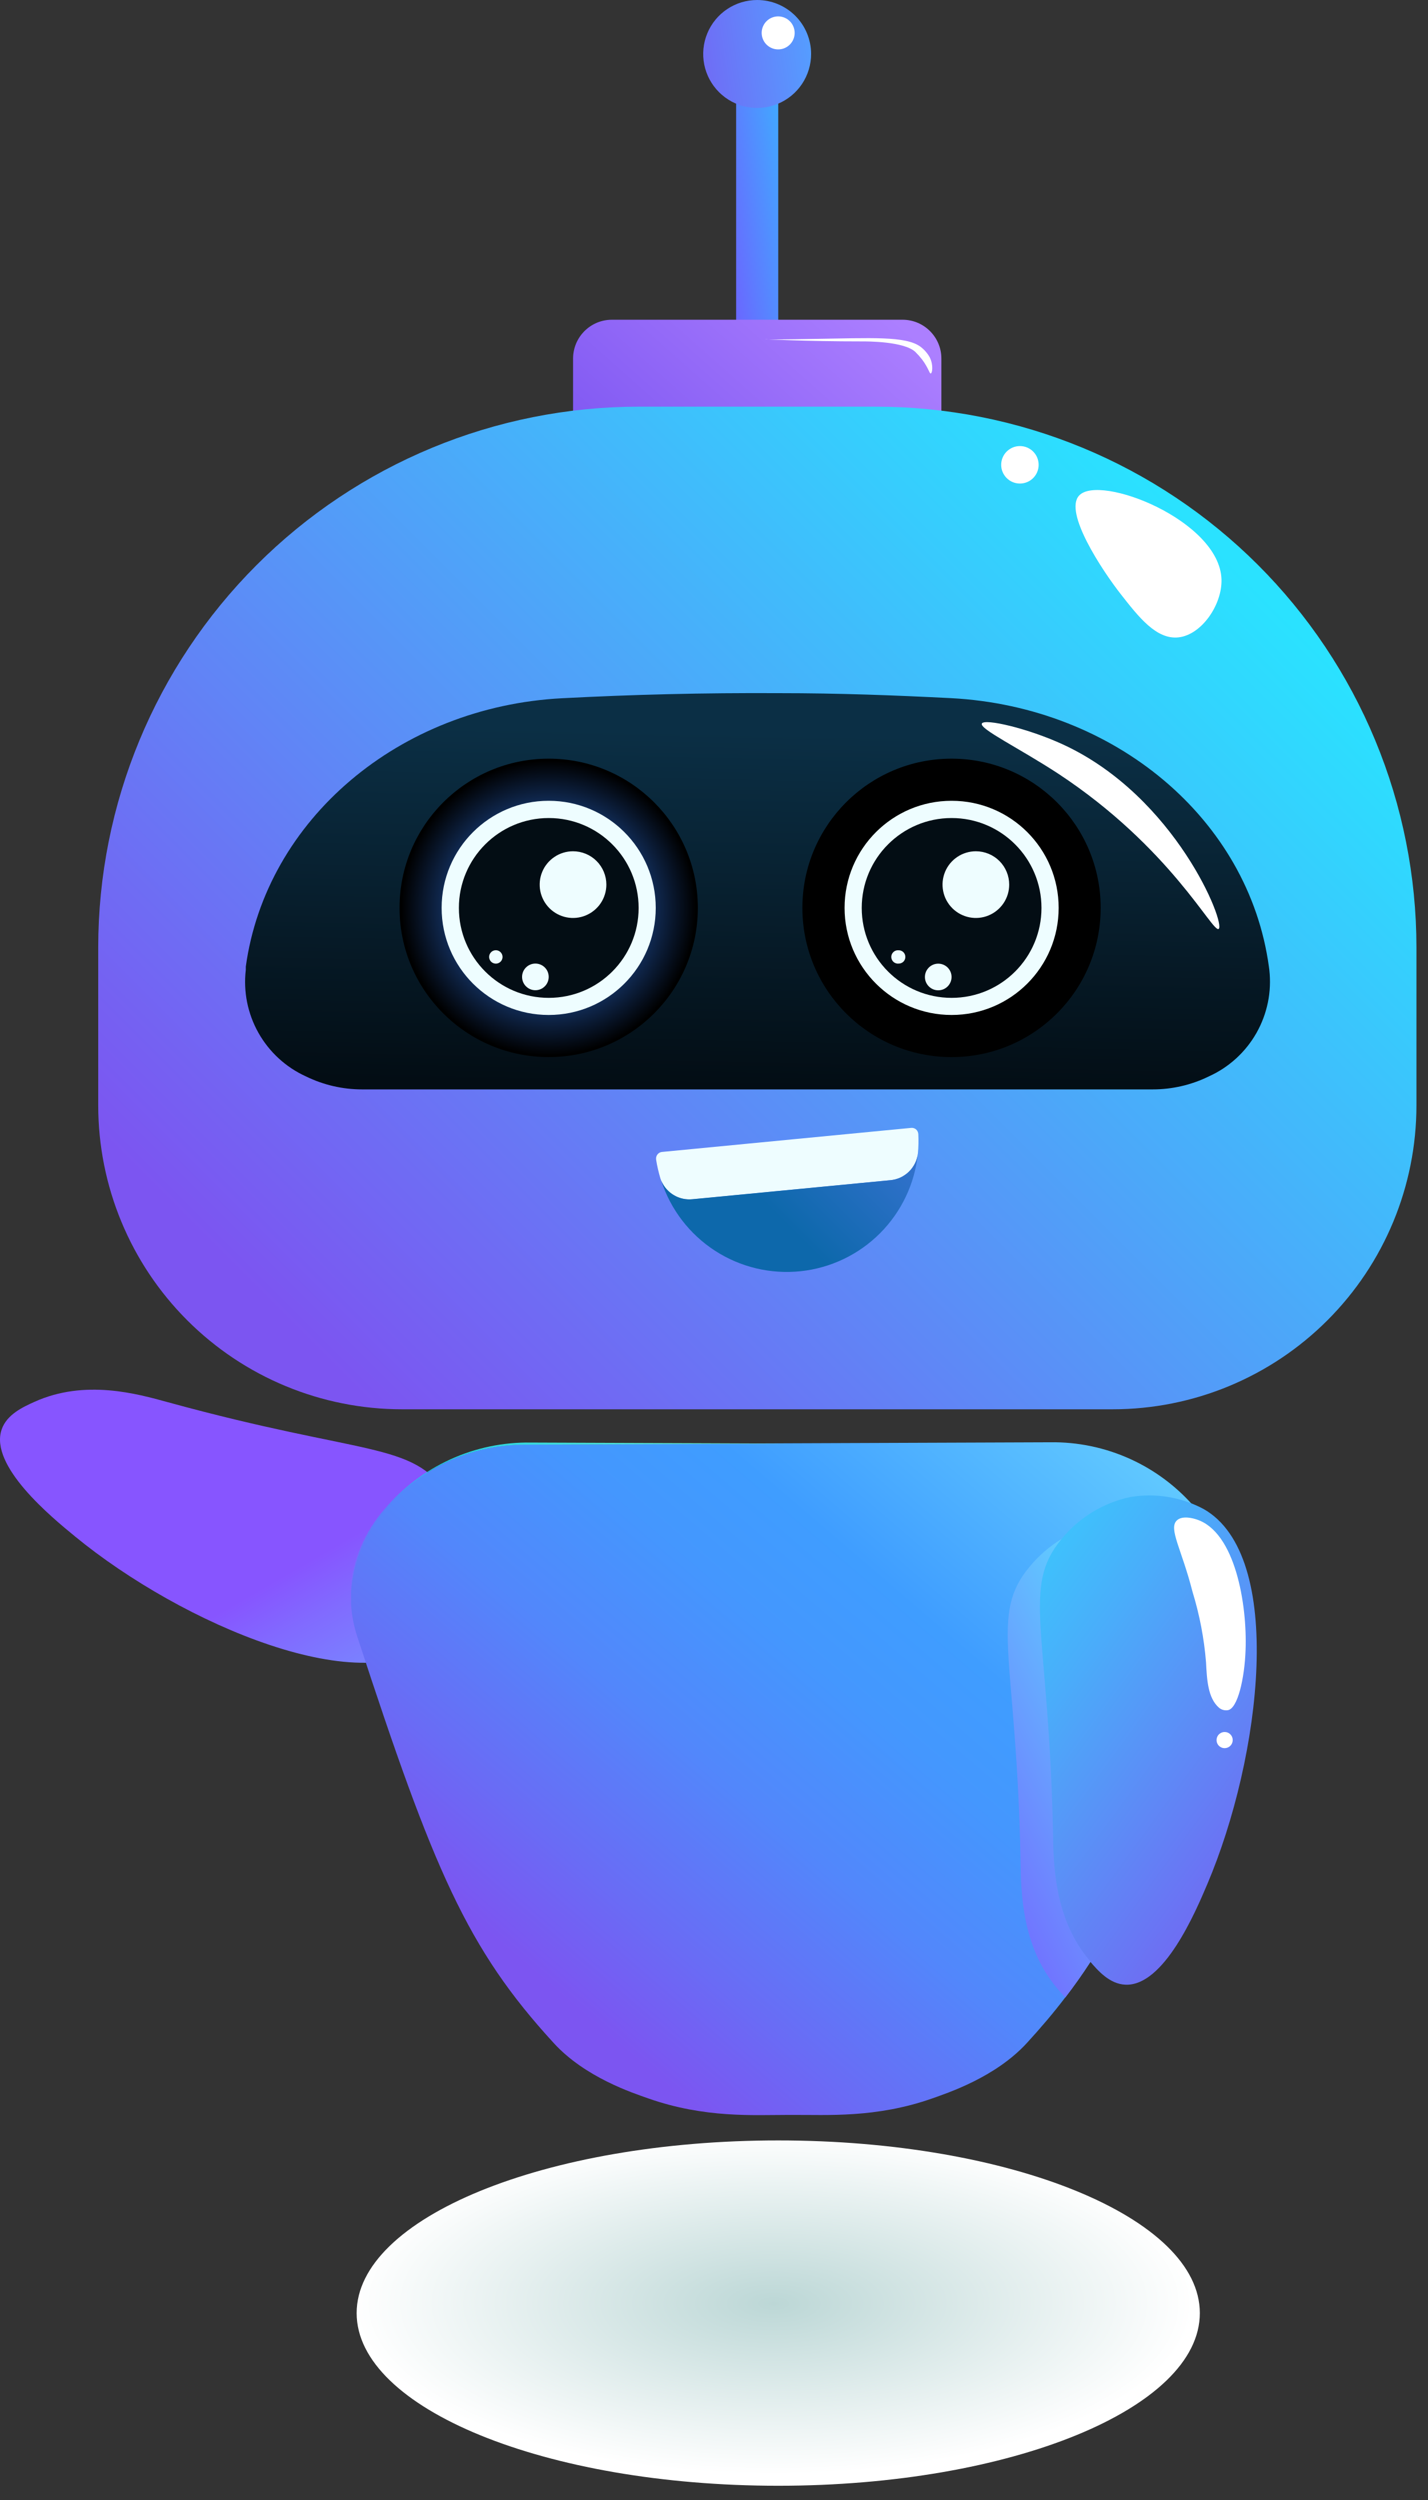 <svg width="64" height="112" viewBox="0 0 64 112" fill="none" xmlns="http://www.w3.org/2000/svg">
<rect x="0" y="0" width="64" height="112" fill="#333333" stroke="none"/>
<path d="M7.515 62.817C16.371 65.246 18.47 64.565 20.049 66.941C20.741 67.957 21.067 69.18 20.973 70.406C20.839 71.542 20.331 72.602 19.529 73.417C16.495 76.355 8.139 72.759 3.356 68.827C2.313 67.973 -0.494 65.67 0.076 64.037C0.307 63.367 1.027 63.036 1.539 62.805C3.815 61.773 6.179 62.451 7.515 62.817Z" fill="url(#paint0_linear)"/>
<path d="M34.879 3.242H32.992V15.622H34.879V3.242Z" fill="url(#paint1_linear)"/>
<path d="M40.451 14.324H27.424C26.463 14.324 25.684 15.104 25.684 16.065V20.72C25.684 21.681 26.463 22.461 27.424 22.461H40.451C41.412 22.461 42.191 21.681 42.191 20.72V16.065C42.191 15.104 41.412 14.324 40.451 14.324Z" fill="url(#paint2_linear)"/>
<path d="M28.627 18.219H39.223C42.408 18.215 45.562 18.838 48.505 20.054C51.448 21.27 54.122 23.054 56.375 25.304C58.628 27.554 60.416 30.227 61.635 33.168C62.855 36.109 63.482 39.263 63.482 42.447V49.52C63.482 53.132 62.048 56.595 59.494 59.148C56.941 61.702 53.478 63.136 49.867 63.136H18.018C14.407 63.136 10.944 61.702 8.39 59.148C5.837 56.595 4.402 53.132 4.402 49.52V42.447C4.402 36.021 6.955 29.859 11.499 25.315C16.042 20.771 22.205 18.219 28.63 18.219H28.627Z" fill="url(#paint3_linear)"/>
<path d="M54.177 48.223C53.394 48.607 52.532 48.806 51.659 48.805H16.233C15.359 48.806 14.496 48.607 13.711 48.223C12.814 47.816 12.07 47.133 11.585 46.275C11.101 45.417 10.901 44.427 11.016 43.449V43.306C11.925 36.722 17.885 31.658 25.198 31.281C28.278 31.119 31.536 31.034 34.92 31.053C37.574 31.053 40.138 31.15 42.622 31.277C49.961 31.662 55.968 36.695 56.869 43.306L56.888 43.449C57 44.429 56.798 45.42 56.311 46.278C55.824 47.136 55.077 47.817 54.177 48.223Z" fill="url(#paint4_linear)"/>
<path style="mix-blend-mode:screen" d="M24.591 47.358C28.283 47.358 31.276 44.365 31.276 40.673C31.276 36.981 28.283 33.988 24.591 33.988C20.899 33.988 17.906 36.981 17.906 40.673C17.906 44.365 20.899 47.358 24.591 47.358Z" fill="url(#paint5_radial)"/>
<path d="M24.591 45.471C27.241 45.471 29.389 43.323 29.389 40.673C29.389 38.023 27.241 35.875 24.591 35.875C21.941 35.875 19.793 38.023 19.793 40.673C19.793 43.323 21.941 45.471 24.591 45.471Z" fill="#EEFDFF"/>
<path d="M24.594 44.704C26.819 44.704 28.622 42.901 28.622 40.676C28.622 38.452 26.819 36.648 24.594 36.648C22.37 36.648 20.566 38.452 20.566 40.676C20.566 42.901 22.37 44.704 24.594 44.704Z" fill="url(#paint6_linear)"/>
<path d="M27.176 39.631C27.176 39.926 27.088 40.215 26.924 40.461C26.76 40.706 26.526 40.898 26.253 41.011C25.98 41.124 25.68 41.154 25.39 41.096C25.1 41.038 24.834 40.896 24.625 40.687C24.416 40.478 24.274 40.212 24.216 39.922C24.159 39.632 24.188 39.332 24.301 39.059C24.414 38.786 24.606 38.553 24.852 38.389C25.097 38.224 25.386 38.137 25.681 38.137C26.078 38.137 26.458 38.294 26.738 38.574C27.018 38.855 27.176 39.234 27.176 39.631Z" fill="#EEFDFF"/>
<path d="M23.995 44.362C24.325 44.362 24.592 44.094 24.592 43.765C24.592 43.435 24.325 43.168 23.995 43.168C23.666 43.168 23.398 43.435 23.398 43.765C23.398 44.094 23.666 44.362 23.995 44.362Z" fill="#EEFDFF"/>
<path d="M22.523 42.867C22.523 42.927 22.506 42.985 22.474 43.035C22.441 43.085 22.394 43.124 22.339 43.147C22.284 43.171 22.223 43.177 22.165 43.165C22.106 43.154 22.052 43.125 22.01 43.083C21.968 43.041 21.939 42.987 21.927 42.928C21.916 42.87 21.922 42.809 21.945 42.754C21.969 42.699 22.008 42.652 22.058 42.619C22.108 42.587 22.166 42.57 22.226 42.57C22.304 42.571 22.379 42.603 22.435 42.658C22.49 42.714 22.521 42.788 22.523 42.867Z" fill="#EEFDFF"/>
<path style="mix-blend-mode:screen" d="M42.646 47.358C46.337 47.358 49.33 44.365 49.33 40.673C49.33 36.981 46.337 33.988 42.646 33.988C38.954 33.988 35.961 36.981 35.961 40.673C35.961 44.365 38.954 47.358 42.646 47.358Z" fill="url(#paint7_radial)"/>
<path d="M42.649 45.471C45.299 45.471 47.447 43.323 47.447 40.673C47.447 38.023 45.299 35.875 42.649 35.875C40 35.875 37.852 38.023 37.852 40.673C37.852 43.323 40 45.471 42.649 45.471Z" fill="#EEFDFF"/>
<path d="M42.649 44.704C44.873 44.704 46.677 42.901 46.677 40.676C46.677 38.452 44.873 36.648 42.649 36.648C40.424 36.648 38.621 38.452 38.621 40.676C38.621 42.901 40.424 44.704 42.649 44.704Z" fill="url(#paint8_linear)"/>
<path d="M45.23 39.631C45.23 39.926 45.143 40.215 44.978 40.461C44.814 40.706 44.581 40.898 44.308 41.011C44.035 41.124 43.735 41.154 43.445 41.096C43.155 41.038 42.889 40.896 42.68 40.687C42.471 40.478 42.328 40.212 42.271 39.922C42.213 39.632 42.243 39.332 42.356 39.059C42.469 38.786 42.66 38.553 42.906 38.389C43.152 38.224 43.441 38.137 43.736 38.137C44.133 38.137 44.513 38.294 44.793 38.574C45.073 38.855 45.23 39.234 45.23 39.631Z" fill="#EEFDFF"/>
<path d="M42.05 44.366C42.38 44.366 42.647 44.098 42.647 43.769C42.647 43.439 42.38 43.172 42.05 43.172C41.72 43.172 41.453 43.439 41.453 43.769C41.453 44.098 41.72 44.366 42.05 44.366Z" fill="#EEFDFF"/>
<path d="M40.576 42.869C40.577 42.908 40.569 42.947 40.555 42.983C40.54 43.02 40.518 43.053 40.491 43.081C40.463 43.109 40.43 43.131 40.394 43.146C40.358 43.161 40.319 43.169 40.28 43.169C40.238 43.174 40.195 43.17 40.155 43.157C40.114 43.144 40.077 43.123 40.046 43.095C40.014 43.066 39.989 43.032 39.971 42.993C39.954 42.955 39.945 42.913 39.945 42.871C39.945 42.828 39.954 42.786 39.971 42.748C39.989 42.709 40.014 42.675 40.046 42.647C40.077 42.618 40.114 42.597 40.155 42.584C40.195 42.572 40.238 42.568 40.28 42.572C40.358 42.572 40.434 42.603 40.489 42.659C40.545 42.715 40.576 42.79 40.576 42.869Z" fill="#EEFDFF"/>
<path d="M36.352 2.418C36.352 2.896 36.21 3.364 35.944 3.762C35.679 4.159 35.301 4.469 34.859 4.652C34.417 4.835 33.931 4.883 33.462 4.79C32.993 4.697 32.562 4.466 32.224 4.128C31.886 3.79 31.655 3.359 31.562 2.89C31.469 2.421 31.517 1.935 31.7 1.493C31.883 1.051 32.193 0.673 32.59 0.408C32.988 0.142 33.456 0 33.934 0C34.575 0 35.19 0.255 35.644 0.708C36.097 1.162 36.352 1.777 36.352 2.418Z" fill="url(#paint9_linear)"/>
<path d="M35.615 1.474C35.615 1.62 35.572 1.763 35.491 1.884C35.41 2.006 35.294 2.101 35.159 2.157C35.024 2.213 34.875 2.227 34.732 2.199C34.588 2.17 34.457 2.1 34.353 1.996C34.25 1.893 34.179 1.761 34.151 1.618C34.122 1.475 34.137 1.326 34.193 1.191C34.249 1.056 34.344 0.94 34.465 0.859C34.587 0.778 34.73 0.734 34.876 0.734C35.072 0.734 35.26 0.812 35.399 0.951C35.538 1.09 35.615 1.278 35.615 1.474Z" fill="white"/>
<path d="M54.745 25.963C54.776 27.091 53.855 28.439 52.819 28.554C51.83 28.662 51.04 27.653 50.224 26.61C49.408 25.566 47.667 22.948 48.364 22.201C49.269 21.215 54.668 23.314 54.745 25.963Z" fill="white"/>
<path d="M45.711 21.663C46.174 21.663 46.55 21.287 46.55 20.824C46.55 20.36 46.174 19.984 45.711 19.984C45.247 19.984 44.871 20.36 44.871 20.824C44.871 21.287 45.247 21.663 45.711 21.663Z" fill="white"/>
<path d="M54.617 41.616C54.347 41.805 52.468 37.978 47.424 34.658C45.653 33.503 43.9 32.66 44.004 32.417C44.108 32.175 46.08 32.629 47.659 33.361C52.691 35.694 54.948 41.389 54.617 41.616Z" fill="white"/>
<path d="M41.713 16.732C41.651 16.732 41.613 16.489 41.328 16.108C41.236 15.99 41.137 15.878 41.031 15.773C40.527 15.284 38.81 15.295 38.675 15.295C35.999 15.295 34.281 15.191 34.281 15.203C34.281 15.214 35.536 15.203 36.457 15.184C39.048 15.145 40.592 15.045 41.255 15.534C41.423 15.661 41.563 15.821 41.667 16.004C41.844 16.362 41.782 16.724 41.713 16.732Z" fill="white"/>
<path d="M41.138 51.676C41.101 51.988 40.957 52.277 40.731 52.496C40.505 52.714 40.211 52.847 39.898 52.873L31.041 53.728C30.73 53.761 30.417 53.687 30.154 53.516C29.891 53.346 29.695 53.09 29.598 52.793C29.514 52.515 29.45 52.232 29.405 51.946C29.4 51.906 29.402 51.865 29.413 51.826C29.424 51.787 29.442 51.75 29.467 51.718C29.491 51.687 29.522 51.66 29.557 51.641C29.592 51.622 29.631 51.61 29.671 51.607L40.837 50.529C40.877 50.525 40.916 50.529 40.954 50.541C40.992 50.553 41.027 50.572 41.057 50.598C41.116 50.651 41.152 50.726 41.157 50.806C41.172 51.096 41.166 51.387 41.138 51.676Z" fill="#EEFDFF"/>
<path d="M41.139 51.68C40.999 53.028 40.401 54.287 39.444 55.247C38.487 56.207 37.229 56.808 35.881 56.951C34.533 57.093 33.177 56.768 32.04 56.03C30.904 55.292 30.055 54.186 29.637 52.897C29.751 53.168 29.95 53.395 30.204 53.544C30.458 53.693 30.753 53.757 31.046 53.724L39.903 52.873C40.214 52.846 40.507 52.712 40.731 52.495C40.956 52.278 41.1 51.99 41.139 51.68Z" fill="url(#paint10_linear)"/>
<path d="M55.103 71.565C55.103 71.645 55.103 71.722 55.103 71.799C55.083 72.324 54.987 72.843 54.818 73.34C52.381 80.783 50.921 84.711 48.873 87.887C48.519 88.434 48.145 88.962 47.748 89.478C47.225 90.167 46.651 90.841 46.016 91.534C44.599 93.074 42.458 93.767 41.78 94.01C39.258 94.899 37.032 94.738 35.55 94.749H35.292C33.805 94.749 31.58 94.899 29.058 94.01C28.368 93.767 26.227 93.07 24.822 91.534C20.933 87.298 19.431 83.779 16.019 73.34C15.86 72.868 15.764 72.377 15.734 71.88C15.734 71.68 15.734 71.495 15.734 71.276C15.838 69.954 16.355 68.698 17.213 67.687C17.987 66.748 18.96 65.993 20.063 65.478C21.165 64.963 22.369 64.701 23.586 64.71L35.43 64.66L47.059 64.614C48.303 64.595 49.536 64.853 50.668 65.369C51.8 65.885 52.804 66.647 53.605 67.599C54.34 68.457 54.838 69.492 55.049 70.602C55.072 70.748 55.095 70.902 55.111 71.049C55.126 71.195 55.103 71.395 55.103 71.565Z" fill="url(#paint11_linear)"/>
<path d="M35.403 64.672L23.558 64.722C22.342 64.714 21.139 64.977 20.036 65.492C18.934 66.007 17.96 66.761 17.186 67.699C16.329 68.712 15.812 69.969 15.707 71.291C15.808 69.93 16.349 68.638 17.247 67.61C18.049 66.658 19.052 65.896 20.184 65.38C21.316 64.864 22.549 64.606 23.793 64.626L35.403 64.672Z" fill="url(#paint12_linear)"/>
<path d="M47.178 82.121C47.005 72.933 45.761 71.116 47.594 68.929C48.373 67.981 49.449 67.326 50.648 67.069C51.775 66.877 52.935 67.066 53.944 67.604C57.621 69.688 56.528 78.717 54.106 84.416C53.578 85.66 52.161 88.994 50.436 88.914C49.727 88.883 49.208 88.286 48.842 87.859C47.221 85.964 47.205 83.507 47.178 82.121Z" fill="url(#paint13_linear)"/>
<path d="M48.869 87.898C48.515 88.445 48.141 88.972 47.745 89.488C47.618 89.357 47.502 89.227 47.402 89.103C45.781 87.205 45.762 84.752 45.739 83.366C45.565 74.178 44.318 72.361 46.154 70.177C46.558 69.691 47.039 69.275 47.579 68.945C45.769 71.125 47.005 72.958 47.194 82.118C47.217 83.504 47.24 85.969 48.854 87.856C48.861 87.869 48.866 87.883 48.869 87.898Z" fill="url(#paint14_linear)"/>
<path d="M54.052 74.47C53.965 73.396 53.761 72.335 53.444 71.305C52.963 69.406 52.354 68.478 52.747 68.112C53.005 67.874 53.517 68.035 53.625 68.07C55.362 68.625 55.901 71.882 55.824 73.923C55.781 75.171 55.473 76.564 55.019 76.618C54.95 76.627 54.881 76.622 54.815 76.603C54.748 76.584 54.687 76.551 54.634 76.507C54.126 76.068 54.091 75.221 54.052 74.47Z" fill="white"/>
<path d="M55.247 77.956C55.247 78.027 55.226 78.097 55.186 78.157C55.147 78.216 55.09 78.263 55.024 78.29C54.958 78.317 54.885 78.325 54.815 78.311C54.745 78.297 54.68 78.262 54.629 78.212C54.579 78.161 54.544 78.097 54.53 78.026C54.516 77.956 54.524 77.883 54.551 77.817C54.578 77.751 54.625 77.695 54.684 77.655C54.744 77.615 54.814 77.594 54.885 77.594C54.933 77.593 54.98 77.602 55.025 77.62C55.069 77.638 55.109 77.665 55.142 77.699C55.176 77.732 55.203 77.772 55.221 77.817C55.239 77.861 55.248 77.908 55.247 77.956Z" fill="white"/>
<path style="mix-blend-mode:soft-light" d="M34.879 111.362C45.315 111.362 53.774 107.899 53.774 103.627C53.774 99.354 45.315 95.891 34.879 95.891C24.444 95.891 15.984 99.354 15.984 103.627C15.984 107.899 24.444 111.362 34.879 111.362Z" fill="url(#paint15_radial)"/>
<defs>
<linearGradient id="paint0_linear" x1="11.942" y1="69.302" x2="30.726" y2="101.848" gradientUnits="userSpaceOnUse">
<stop offset="0.04" stop-color="#8755FF"/>
<stop offset="0.1" stop-color="#816AFF"/>
<stop offset="0.25" stop-color="#7497FF"/>
<stop offset="0.41" stop-color="#69BDFF"/>
<stop offset="0.56" stop-color="#60DAFF"/>
<stop offset="0.71" stop-color="#5AEEFF"/>
<stop offset="0.86" stop-color="#56FBFF"/>
<stop offset="1" stop-color="#55FFFF"/>
</linearGradient>
<linearGradient id="paint1_linear" x1="30.093" y1="9.992" x2="35.749" y2="9.168" gradientUnits="userSpaceOnUse">
<stop offset="0.04" stop-color="#833FFF"/>
<stop offset="1" stop-color="#3FACFF"/>
</linearGradient>
<linearGradient id="paint2_linear" x1="28.649" y1="24.363" x2="38.691" y2="13.023" gradientUnits="userSpaceOnUse">
<stop offset="0.04" stop-color="#7C55F1"/>
<stop offset="1" stop-color="#AC7FFF"/>
</linearGradient>
<linearGradient id="paint3_linear" x1="14.098" y1="63.641" x2="53.894" y2="23.845" gradientUnits="userSpaceOnUse">
<stop offset="0.04" stop-color="#7C55F1"/>
<stop offset="1" stop-color="#2AE2FF"/>
</linearGradient>
<linearGradient id="paint4_linear" x1="33.831" y1="48.751" x2="34.185" y2="32.833" gradientUnits="userSpaceOnUse">
<stop stop-color="#030D14"/>
<stop offset="1" stop-color="#0B2F45"/>
</linearGradient>
<radialGradient id="paint5_radial" cx="0" cy="0" r="1" gradientUnits="userSpaceOnUse" gradientTransform="translate(24.591 40.673) scale(6.615)">
<stop offset="0.13" stop-color="#3280FC"/>
<stop offset="1"/>
</radialGradient>
<linearGradient id="paint6_linear" x1="1740.65" y1="888.757" x2="1909.26" y2="888.757" gradientUnits="userSpaceOnUse">
<stop stop-color="#030D14"/>
<stop offset="1" stop-color="#0B2F45"/>
</linearGradient>
<radialGradient id="paint7_radial" cx="0" cy="0" r="1" gradientUnits="userSpaceOnUse" gradientTransform="translate(3657.58 1448.2) scale(229.685)">
<stop offset="0.13" stop-color="#3280FC"/>
<stop offset="1"/>
</radialGradient>
<linearGradient id="paint8_linear" x1="2136.51" y1="888.757" x2="2305.11" y2="888.757" gradientUnits="userSpaceOnUse">
<stop stop-color="#030D14"/>
<stop offset="1" stop-color="#0B2F45"/>
</linearGradient>
<linearGradient id="paint9_linear" x1="28.847" y1="3.158" x2="36.337" y2="2.068" gradientUnits="userSpaceOnUse">
<stop offset="0.04" stop-color="#7C55F1"/>
<stop offset="1" stop-color="#559DFF"/>
</linearGradient>
<linearGradient id="paint10_linear" x1="33.691" y1="54.934" x2="45.216" y2="43.412" gradientUnits="userSpaceOnUse">
<stop offset="0.07" stop-color="#0D68AB"/>
<stop offset="1" stop-color="#6A80FF"/>
</linearGradient>
<linearGradient id="paint11_linear" x1="22.808" y1="89.897" x2="53.336" y2="54.248" gradientUnits="userSpaceOnUse">
<stop offset="0.04" stop-color="#7C55F1"/>
<stop offset="0.15" stop-color="#696CF5"/>
<stop offset="0.3" stop-color="#5287FB"/>
<stop offset="0.44" stop-color="#4497FE"/>
<stop offset="0.54" stop-color="#3F9DFF"/>
<stop offset="0.79" stop-color="#60C8FF"/>
<stop offset="1" stop-color="#7FF1FF"/>
</linearGradient>
<linearGradient id="paint12_linear" x1="21.19" y1="72.127" x2="39.55" y2="50.691" gradientUnits="userSpaceOnUse">
<stop offset="0.04" stop-color="#06CFF1"/>
<stop offset="1" stop-color="#DEFA8E"/>
</linearGradient>
<linearGradient id="paint13_linear" x1="60.499" y1="84.84" x2="37.604" y2="68.116" gradientUnits="userSpaceOnUse">
<stop offset="0.04" stop-color="#7C55F1"/>
<stop offset="0.18" stop-color="#6D6FF3"/>
<stop offset="0.57" stop-color="#49AEFA"/>
<stop offset="0.85" stop-color="#33D6FE"/>
<stop offset="1" stop-color="#2AE5FF"/>
</linearGradient>
<linearGradient id="paint14_linear" x1="40.494" y1="82.954" x2="56.694" y2="74.513" gradientUnits="userSpaceOnUse">
<stop offset="0.04" stop-color="#755FFF"/>
<stop offset="1" stop-color="#55FFFF"/>
</linearGradient>
<radialGradient id="paint15_radial" cx="0" cy="0" r="1" gradientUnits="userSpaceOnUse" gradientTransform="translate(34.671 103.198) scale(18.858 7.655)">
<stop stop-color="#BCD7D6"/>
<stop offset="1" stop-color="white"/>
</radialGradient>
</defs>
</svg>
